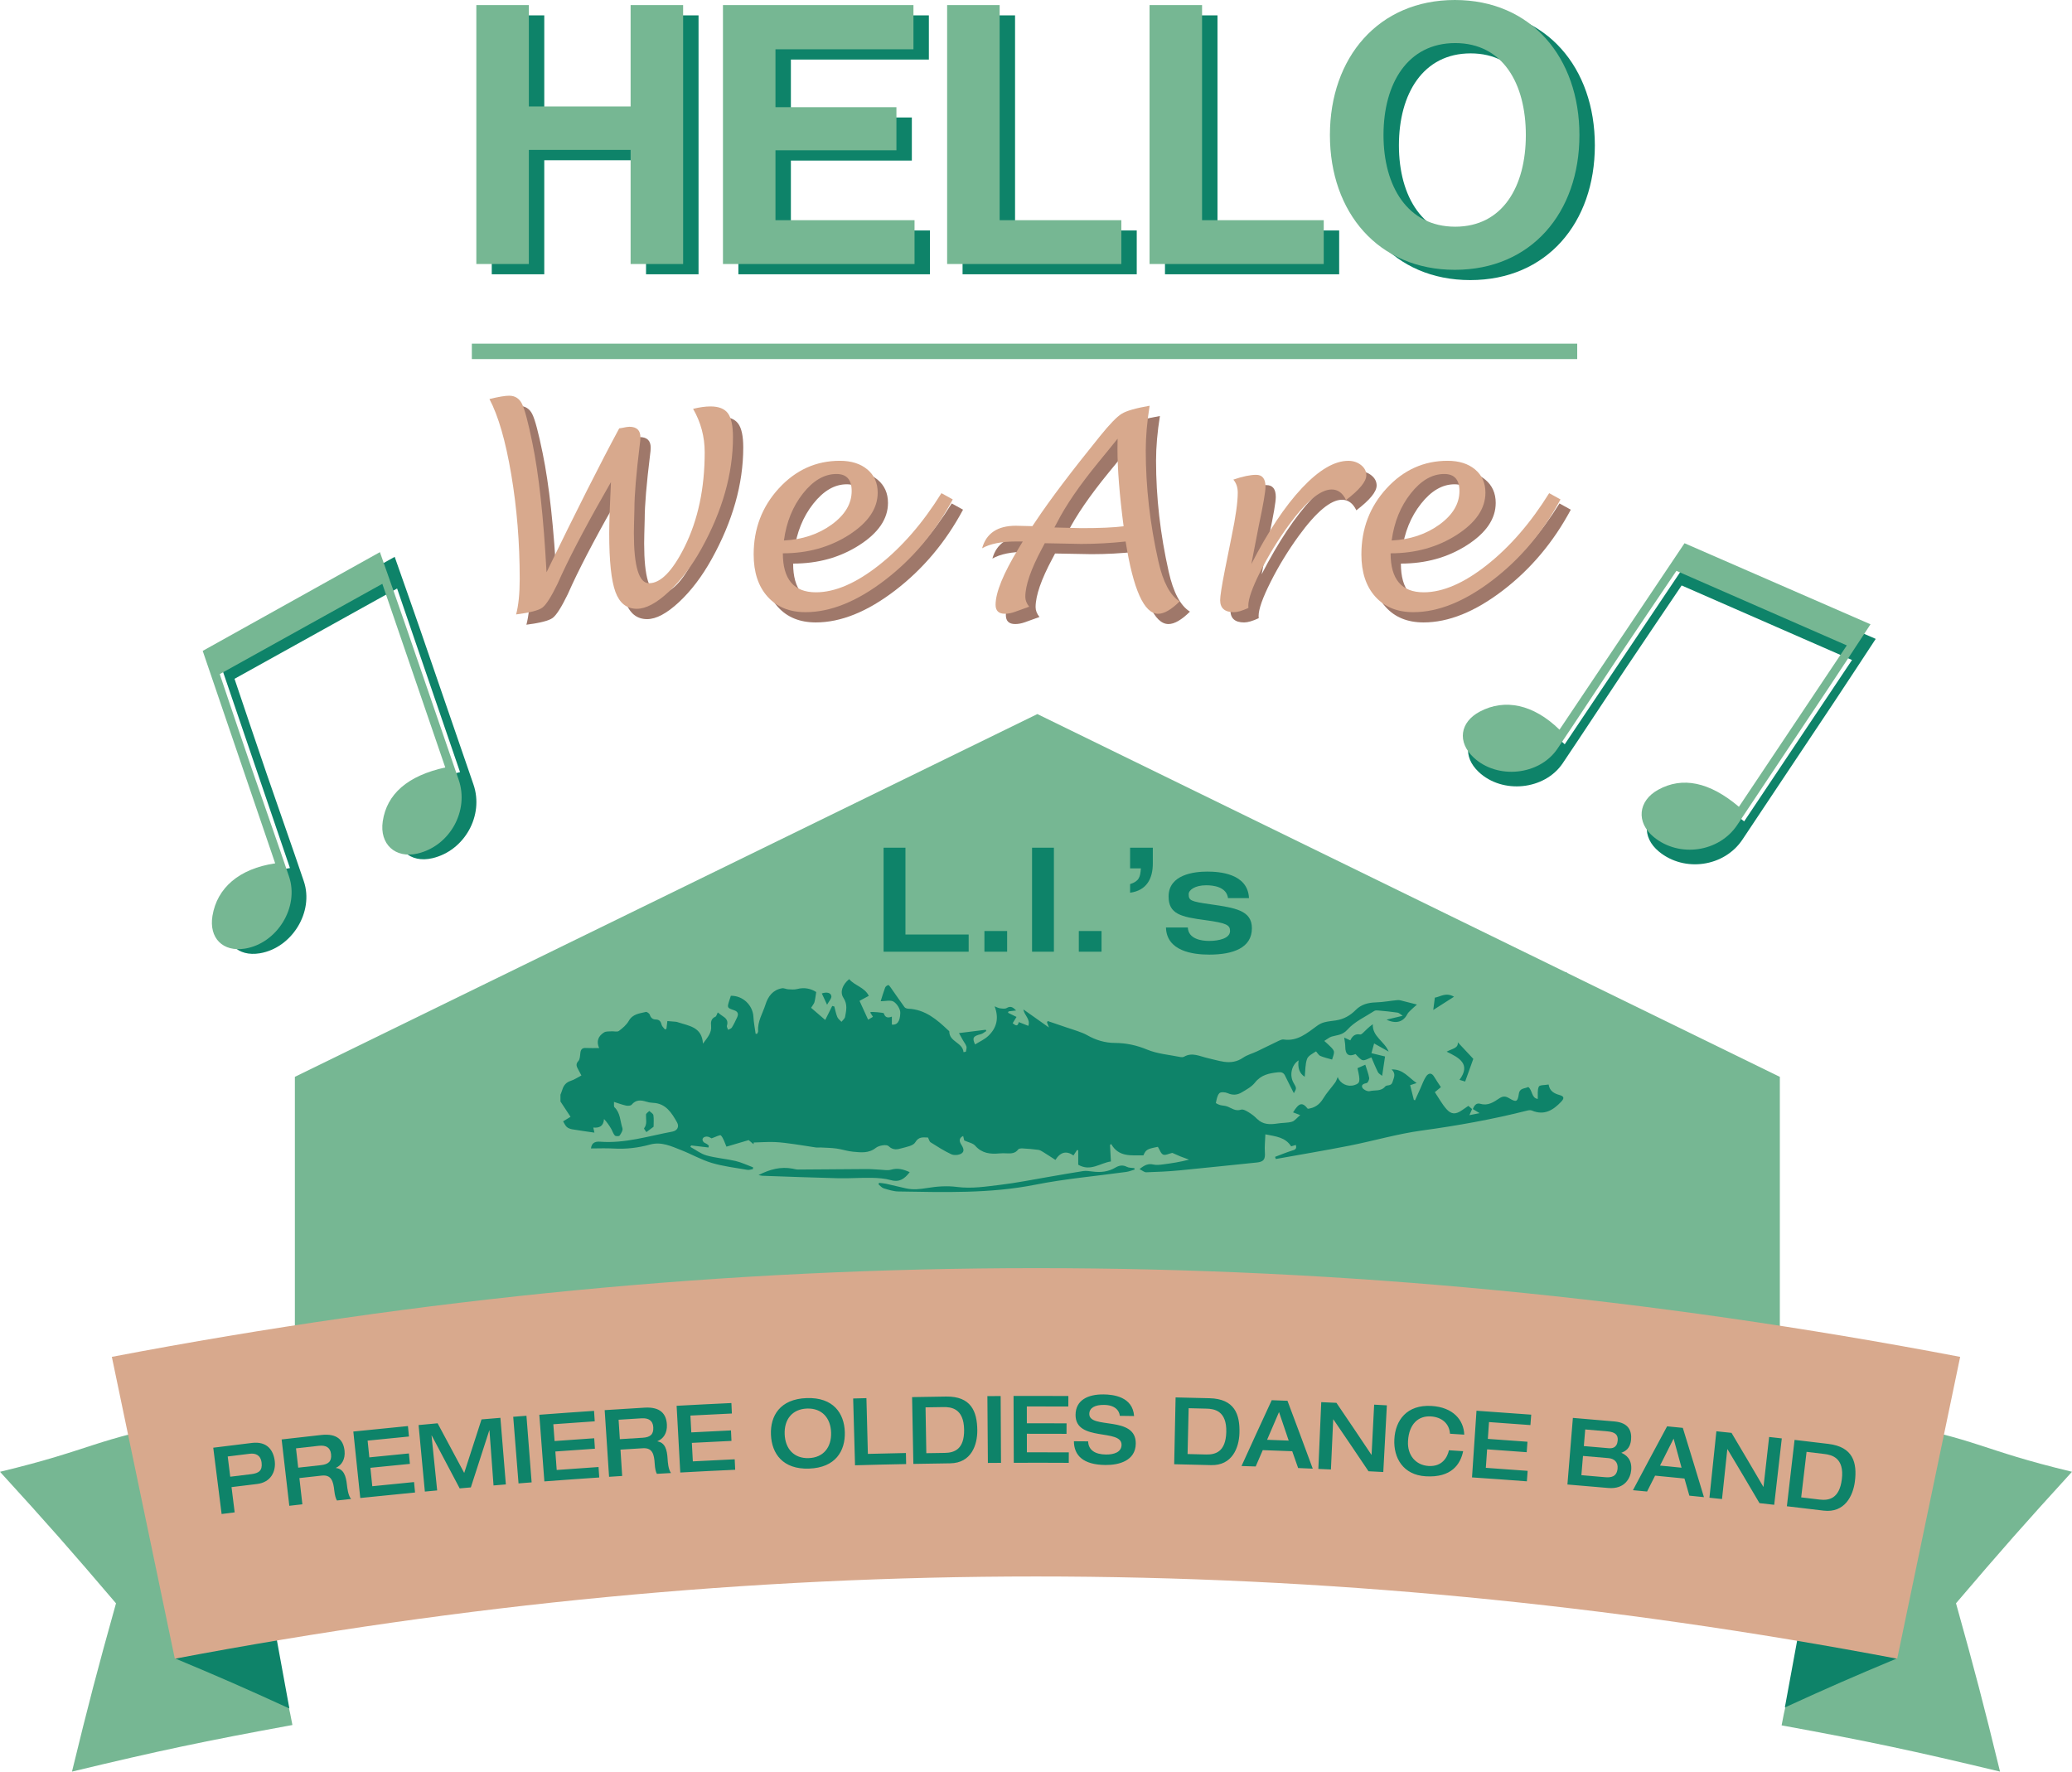 <?xml version="1.0" encoding="utf-8"?>
<!-- Generator: Adobe Illustrator 16.0.4, SVG Export Plug-In . SVG Version: 6.00 Build 0)  -->
<!DOCTYPE svg PUBLIC "-//W3C//DTD SVG 1.1//EN" "http://www.w3.org/Graphics/SVG/1.1/DTD/svg11.dtd">
<svg version="1.1" id="Layer_1" xmlns="http://www.w3.org/2000/svg" xmlns:xlink="http://www.w3.org/1999/xlink" x="0px" y="0px"
	 width="298.662px" height="255.357px" viewBox="0 0 298.662 255.357" enable-background="new 0 0 298.662 255.357"
	 xml:space="preserve">
<g>
	<path fill="#76B793" d="M27.146,204.924c3.201,17.486,11.804,26.23,15.003,43.719c-12.762,2.336-19.122,3.678-31.773,6.716
		c2.364-9.707,3.632-14.561,6.345-24.256c-6.531-7.666-9.875-11.462-16.72-18.96C13.597,208.876,13.43,207.434,27.146,204.924z"/>
	<path fill="#76B793" d="M288.288,255.357c-12.539-3.009-18.839-4.344-31.484-6.665c3.209-17.484,11.815-26.229,15.025-43.712
		c13.589,2.495,13.357,3.926,26.833,7.161c-6.847,7.498-10.188,11.293-16.72,18.957C284.653,240.796,285.923,245.65,288.288,255.357
		z"/>
	<path fill="#0E8369" d="M273.479,239.024c-6.566,2.746-9.812,4.167-16.207,7.09c0.729-3.963,1.094-5.947,1.821-9.911
		C264.858,237.26,267.735,237.827,273.479,239.024z"/>
	<path fill="#0E8369" d="M41.712,246.26c-6.522-2.984-9.827-4.436-16.527-7.236c5.859-1.225,8.796-1.799,14.677-2.875
		C40.603,240.193,40.972,242.217,41.712,246.26z"/>
</g>
<g>
	<g>
		<path fill="#0E8369" d="M70.883,2.213h7.569v14.616H93.12V2.213h7.569v37.323H93.12V23.093H78.452v16.443h-7.569V2.213z"/>
		<path fill="#0E8369" d="M106.432,2.213h27.458v6.369H114v8.354h17.435v6.211H114v10.073h20.045v6.316h-27.614L106.432,2.213
			L106.432,2.213z"/>
		<path fill="#0E8369" d="M138.743,2.213h7.569v31.007h17.541v6.316h-25.107L138.743,2.213L138.743,2.213z"/>
		<path fill="#0E8369" d="M167.923,2.213h7.568v31.007h17.54v6.316h-25.108V2.213z"/>
		<path fill="#0E8369" d="M193.919,20.953c0-11.171,6.994-19.471,18.008-19.471c11.016,0,17.958,8.3,17.958,19.471
			s-6.942,19.419-17.958,19.419C200.913,40.372,193.919,32.124,193.919,20.953z M222.159,20.953c0-7.464-3.342-13.259-10.18-13.259
			s-10.336,5.794-10.336,13.259c0,7.413,3.498,13.207,10.336,13.207S222.159,28.365,222.159,20.953z"/>
	</g>
	<g>
		<path fill="#76B793" d="M68.661,0.731h7.569v14.616h14.668V0.731h7.569v37.323h-7.569V21.611H76.229v16.443H68.66L68.661,0.731
			L68.661,0.731z"/>
		<path fill="#76B793" d="M104.209,0.731h27.458V7.1h-19.889v8.352h17.435v6.211h-17.435v10.075h20.045v6.316h-27.614V0.731z"/>
		<path fill="#76B793" d="M136.521,0.731h7.569v31.007h17.54v6.316h-25.108L136.521,0.731L136.521,0.731z"/>
		<path fill="#76B793" d="M165.7,0.731h7.568v31.007h17.539v6.316H165.7V0.731z"/>
		<path fill="#76B793" d="M191.696,19.471C191.696,8.3,198.69,0,209.704,0c11.015,0,17.958,8.3,17.958,19.473
			c0,11.171-6.943,19.418-17.958,19.418C198.69,38.889,191.696,30.642,191.696,19.471z M219.937,19.471
			c0-7.466-3.34-13.261-10.18-13.261c-6.838,0-10.336,5.794-10.336,13.261c0,7.411,3.498,13.205,10.336,13.205
			C216.597,32.677,219.937,26.883,219.937,19.471z"/>
	</g>
</g>
<g>
	<path fill="#0E8369" d="M225.543,107.282c6.051-9.026,11.978-17.863,18.021-26.875c8.908,3.883,17.666,7.698,26.807,11.682
		c-2.096,3.185-4.073,6.219-6.079,9.232c-4.369,6.567-8.763,13.117-13.126,19.686c-2.609,3.934-8.354,4.777-12.041,1.742
		c-2.562-2.104-2.27-5.207,0.643-6.812c3.486-1.924,7.397-1.139,11.637,2.459c5.125-7.667,10.232-15.312,15.549-23.266
		c-8.237-3.604-16.249-7.107-24.559-10.743c-2.703,4.007-5.402,7.981-8.074,11.979c-3.037,4.545-6.021,9.127-9.076,13.659
		c-2.604,3.86-8.686,4.461-12.096,1.25c-2.359-2.221-1.97-5.072,0.9-6.601C217.657,102.762,221.789,103.62,225.543,107.282z"/>
	<path fill="#76B793" d="M224.789,105.176c6.052-9.024,11.979-17.861,18.021-26.875c8.908,3.885,17.666,7.698,26.808,11.684
		c-2.097,3.183-4.073,6.217-6.08,9.23c-4.368,6.566-8.763,13.117-13.125,19.687c-2.612,3.932-8.354,4.775-12.042,1.743
		c-2.561-2.106-2.27-5.207,0.643-6.812c3.487-1.925,7.397-1.137,11.637,2.459c5.125-7.667,10.233-15.312,15.55-23.264
		c-8.238-3.604-16.25-7.109-24.56-10.745c-2.701,4.006-5.402,7.983-8.072,11.979c-3.039,4.547-6.021,9.129-9.078,13.659
		c-2.604,3.861-8.687,4.461-12.096,1.25c-2.358-2.221-1.97-5.07,0.9-6.599C216.903,100.656,221.035,101.514,224.789,105.176z"/>
</g>
<g>
	<path fill="#0E8369" d="M41.796,125.12c-3.509-10.285-6.943-20.354-10.446-30.624c8.489-4.729,16.833-9.381,25.542-14.232
		c1.261,3.596,2.474,7.009,3.656,10.432c2.573,7.456,5.119,14.92,7.696,22.374c1.543,4.46-1.266,9.54-5.916,10.632
		c-3.227,0.759-5.516-1.353-5.028-4.64c0.585-3.94,3.582-6.574,9.012-7.765c-2.99-8.723-5.972-17.422-9.073-26.469
		c-7.86,4.365-15.505,8.611-23.435,13.015c1.548,4.578,3.073,9.138,4.632,13.686c1.772,5.172,3.609,10.321,5.358,15.5
		c1.492,4.411-1.718,9.611-6.339,10.377c-3.196,0.53-5.227-1.511-4.701-4.719C33.42,128.651,36.608,125.885,41.796,125.12z"/>
	<path fill="#76B793" d="M39.665,124.443c-3.509-10.285-6.942-20.356-10.446-30.624c8.489-4.73,16.833-9.381,25.543-14.234
		c1.261,3.598,2.475,7.009,3.656,10.435c2.573,7.455,5.119,14.919,7.696,22.373c1.543,4.461-1.266,9.54-5.916,10.633
		c-3.227,0.758-5.516-1.354-5.028-4.642c0.584-3.939,3.582-6.571,9.011-7.763c-2.989-8.724-5.971-17.423-9.072-26.47
		c-7.861,4.366-15.506,8.612-23.435,13.015c1.548,4.578,3.073,9.137,4.632,13.686c1.772,5.172,3.608,10.32,5.358,15.501
		c1.492,4.409-1.718,9.61-6.339,10.377c-3.196,0.527-5.226-1.513-4.701-4.721C31.289,127.973,34.477,125.208,39.665,124.443z"/>
</g>
<rect x="68.013" y="49.534" fill="#76B793" width="159.33" height="2.224"/>
<g>
	<g>
		<path fill="#9F786A" d="M75.876,90.047c0.346-1.308,0.519-3.019,0.519-5.133c0-5.204-0.407-10.218-1.221-15.043
			s-1.861-8.449-3.143-10.872c1.307-0.317,2.256-0.479,2.845-0.479c0.846,0,1.464,0.396,1.855,1.187
			c0.391,0.792,0.887,2.664,1.49,5.618c0.936,4.537,1.615,10.752,2.038,18.647c4.28-8.817,7.772-15.731,10.477-20.743
			c0.167-0.025,0.289-0.044,0.365-0.06C91.64,63.057,92.005,63,92.197,63c1.064,0,1.596,0.506,1.596,1.521
			c0,0.295-0.032,0.66-0.096,1.096c-0.513,4.166-0.769,7.241-0.769,9.228l-0.058,2.191l-0.019,1.307c0,4.808,0.73,7.209,2.191,7.209
			c1.666,0,3.371-1.74,5.114-5.227c1.935-3.894,2.902-8.442,2.902-13.643c0-2.242-0.557-4.33-1.672-6.266
			c0.923-0.229,1.762-0.345,2.519-0.345c1.179,0,2.012,0.33,2.499,0.99c0.487,0.66,0.73,1.803,0.73,3.43
			c0,5.265-1.519,10.632-4.556,16.102c-1.397,2.513-2.97,4.58-4.719,6.207c-1.75,1.627-3.278,2.44-4.585,2.44
			c-1.461,0-2.489-0.813-3.085-2.441c-0.596-1.627-0.894-4.438-0.894-8.438c0-1.604,0.083-4.062,0.25-7.382
			c-3.088,5.36-5.447,9.788-7.074,13.275l-0.636,1.405c-0.913,1.873-1.635,3.008-2.169,3.406
			C79.132,89.463,77.869,89.791,75.876,90.047z"/>
		<path fill="#9F786A" d="M114.324,81.236c0,3.747,1.589,5.62,4.768,5.62c2.755,0,5.792-1.312,9.112-3.934
			c3.319-2.622,6.312-6.072,8.978-10.356l1.634,0.899c-2.512,4.688-5.777,8.568-9.794,11.644s-7.827,4.608-11.428,4.608
			c-2.307,0-4.13-0.741-5.469-2.229c-1.339-1.486-2.009-3.518-2.009-6.094c0-3.716,1.214-6.896,3.643-9.535
			c2.429-2.642,5.354-3.96,8.776-3.96c1.653,0,2.976,0.417,3.97,1.249c0.993,0.833,1.49,1.947,1.49,3.343
			c0,2.293-1.381,4.323-4.143,6.091C121.087,80.353,117.912,81.236,114.324,81.236z M114.478,79.391
			c2.678-0.143,4.976-0.907,6.892-2.302c1.916-1.394,2.874-3.004,2.874-4.832c0-1.636-0.73-2.452-2.191-2.452
			c-1.743,0-3.352,0.933-4.825,2.799C115.753,74.469,114.836,76.732,114.478,79.391z"/>
		<path fill="#9F786A" d="M152.079,79.782l-0.385,0.73c-1.614,3.012-2.421,5.344-2.421,6.996c0,0.487,0.186,0.963,0.557,1.424
			c-0.308,0.103-1,0.353-2.076,0.75c-0.5,0.179-0.974,0.269-1.422,0.269c-0.897,0-1.346-0.43-1.346-1.288
			c0-1.781,1.108-4.499,3.326-8.151l0.596-0.979h-0.98c-2.102,0-3.729,0.327-4.883,0.979c0.602-2.164,2.223-3.247,4.863-3.247
			l2.384,0.058l0.52-0.771c2.013-3.022,5.088-7.094,9.229-12.207c1.396-1.729,2.439-2.807,3.133-3.229
			c0.692-0.423,2.031-0.808,4.02-1.153c-0.371,2.309-0.559,4.453-0.559,6.439c0,5.268,0.608,10.604,1.826,16.014
			c0.666,2.975,1.688,4.891,3.059,5.748c-1.205,1.192-2.236,1.788-3.098,1.788c-2.023,0-3.588-3.473-4.688-10.419
			c-2.115,0.231-4.25,0.346-6.402,0.346L152.079,79.782z M153.464,77.513l3.883,0.096c2.652,0,4.686-0.089,6.094-0.271
			c-0.59-4.499-0.885-8.228-0.885-11.188l0.021-1.442c-0.424,0.538-1.371,1.705-2.846,3.499c-2.666,3.27-4.621,6.12-5.862,8.557
			L153.464,77.513z"/>
		<path fill="#9F786A" d="M181.435,89.105c-0.877,0.41-1.578,0.613-2.104,0.613c-1.312,0-1.973-0.575-1.973-1.729
			c0-0.589,0.23-2.057,0.691-4.402l0.963-4.787c0.588-2.845,0.883-4.951,0.883-6.323c0-0.743-0.211-1.365-0.633-1.865
			c1.344-0.461,2.44-0.692,3.286-0.692c0.897,0,1.347,0.57,1.347,1.711c0,0.705-0.317,2.559-0.955,5.558l-1.086,5.594
			c2.418-4.703,4.854-8.359,7.309-10.967c2.449-2.608,4.676-3.912,6.674-3.912c0.703,0,1.312,0.202,1.824,0.604
			c0.512,0.404,0.77,0.896,0.77,1.473c0,0.896-0.976,2.089-2.924,3.575c-0.484-1.013-1.178-1.52-2.07-1.52
			c-1.627,0-3.699,1.73-6.223,5.19c-1.562,2.151-2.918,4.373-4.068,6.659c-1.151,2.288-1.729,3.921-1.729,4.895L181.435,89.105z"/>
		<path fill="#9F786A" d="M201.927,81.236c0,3.747,1.588,5.62,4.768,5.62c2.756,0,5.793-1.312,9.111-3.934
			c3.318-2.622,6.312-6.072,8.979-10.356l1.635,0.899c-2.512,4.688-5.775,8.568-9.795,11.644s-7.826,4.608-11.43,4.608
			c-2.307,0-4.131-0.741-5.469-2.229c-1.34-1.486-2.01-3.518-2.01-6.094c0-3.716,1.215-6.896,3.643-9.535
			c2.432-2.642,5.354-3.96,8.777-3.96c1.652,0,2.975,0.417,3.969,1.249c0.992,0.833,1.49,1.947,1.49,3.343
			c0,2.293-1.382,4.323-4.143,6.091C208.688,80.353,205.515,81.236,201.927,81.236z M202.08,79.391
			c2.679-0.143,4.976-0.907,6.892-2.302c1.916-1.394,2.875-3.004,2.875-4.832c0-1.636-0.729-2.452-2.19-2.452
			c-1.743,0-3.353,0.933-4.825,2.799C203.354,74.469,202.438,76.732,202.08,79.391z"/>
	</g>
	<g>
		<path fill="#D8A98D" d="M74.394,88.565c0.346-1.31,0.519-3.021,0.519-5.133c0-5.204-0.407-10.22-1.221-15.043
			c-0.814-4.825-1.861-8.449-3.143-10.872c1.307-0.319,2.256-0.479,2.845-0.479c0.846,0,1.464,0.396,1.855,1.188
			s0.887,2.664,1.49,5.616c0.936,4.537,1.615,10.752,2.038,18.647c4.28-8.817,7.772-15.731,10.477-20.743
			c0.167-0.023,0.289-0.044,0.365-0.058c0.539-0.115,0.904-0.173,1.096-0.173c1.064,0,1.596,0.506,1.596,1.519
			c0,0.295-0.032,0.66-0.096,1.096c-0.513,4.166-0.769,7.241-0.769,9.229l-0.058,2.189l-0.019,1.309c0,4.806,0.73,7.209,2.191,7.209
			c1.666,0,3.371-1.742,5.114-5.229c1.935-3.894,2.902-8.44,2.902-13.643c0-2.242-0.557-4.33-1.672-6.264
			c0.923-0.229,1.762-0.347,2.519-0.347c1.179,0,2.012,0.33,2.499,0.99c0.487,0.66,0.73,1.803,0.73,3.43
			c0,5.267-1.519,10.634-4.556,16.104c-1.397,2.511-2.97,4.58-4.719,6.207c-1.75,1.627-3.278,2.438-4.585,2.438
			c-1.461,0-2.489-0.812-3.085-2.439c-0.596-1.627-0.894-4.44-0.894-8.439c0-1.602,0.083-4.062,0.25-7.382
			c-3.088,5.362-5.447,9.788-7.074,13.277l-0.636,1.403c-0.913,1.873-1.635,3.01-2.169,3.406
			C77.649,87.981,76.386,88.308,74.394,88.565z"/>
		<path fill="#D8A98D" d="M112.842,79.754c0,3.747,1.589,5.62,4.768,5.62c2.755,0,5.792-1.311,9.112-3.932
			c3.319-2.622,6.312-6.074,8.978-10.358l1.634,0.901c-2.512,4.688-5.777,8.566-9.794,11.642s-7.827,4.61-11.428,4.61
			c-2.307,0-4.13-0.743-5.469-2.23c-1.339-1.484-2.009-3.518-2.009-6.094c0-3.716,1.214-6.895,3.643-9.535
			c2.429-2.64,5.354-3.96,8.776-3.96c1.653,0,2.976,0.417,3.97,1.249c0.993,0.833,1.49,1.947,1.49,3.343
			c0,2.293-1.381,4.323-4.143,6.093C119.605,78.87,116.43,79.754,112.842,79.754z M112.996,77.908
			c2.678-0.141,4.976-0.907,6.892-2.3c1.916-1.396,2.874-3.004,2.874-4.832c0-1.636-0.73-2.454-2.191-2.454
			c-1.743,0-3.352,0.933-4.825,2.799C114.271,72.988,113.354,75.25,112.996,77.908z"/>
		<path fill="#D8A98D" d="M150.597,78.299l-0.385,0.73c-1.614,3.012-2.421,5.344-2.421,6.998c0,0.487,0.186,0.961,0.557,1.422
			c-0.308,0.103-1,0.353-2.076,0.75c-0.5,0.179-0.974,0.269-1.422,0.269c-0.897,0-1.346-0.43-1.346-1.286
			c0-1.781,1.108-4.499,3.326-8.151l0.596-0.98h-0.98c-2.102,0-3.729,0.327-4.883,0.98c0.602-2.166,2.223-3.249,4.863-3.249
			l2.384,0.058l0.519-0.769c2.012-3.024,5.088-7.094,9.229-12.207c1.396-1.73,2.44-2.807,3.133-3.229
			c0.691-0.423,2.031-0.808,4.019-1.151c-0.371,2.307-0.558,4.453-0.558,6.438c0,5.27,0.607,10.605,1.826,16.016
			c0.666,2.973,1.687,4.889,3.058,5.748c-1.205,1.19-2.236,1.786-3.097,1.786c-2.023,0-3.588-3.473-4.688-10.419
			c-2.114,0.231-4.249,0.348-6.401,0.348L150.597,78.299z M151.981,76.031l3.883,0.096c2.652,0,4.684-0.089,6.094-0.269
			c-0.59-4.499-0.885-8.229-0.885-11.188l0.02-1.44c-0.423,0.538-1.371,1.705-2.845,3.499c-2.666,3.268-4.62,6.12-5.863,8.555
			L151.981,76.031z"/>
		<path fill="#D8A98D" d="M179.951,87.623c-0.876,0.41-1.577,0.615-2.104,0.615c-1.312,0-1.971-0.577-1.971-1.73
			c0-0.589,0.23-2.057,0.691-4.4l0.961-4.787c0.59-2.845,0.885-4.953,0.885-6.325c0-0.743-0.211-1.365-0.635-1.865
			c1.346-0.461,2.44-0.69,3.287-0.69c0.896,0,1.347,0.568,1.347,1.711c0,0.705-0.317,2.557-0.954,5.556l-1.087,5.594
			c2.419-4.702,4.854-8.357,7.308-10.967c2.451-2.606,4.676-3.912,6.674-3.912c0.703,0,1.312,0.202,1.824,0.605
			s0.768,0.894,0.768,1.471c0,0.897-0.973,2.089-2.922,3.576c-0.484-1.012-1.178-1.521-2.07-1.521c-1.626,0-3.699,1.73-6.223,5.19
			c-1.561,2.153-2.918,4.373-4.068,6.661c-1.151,2.288-1.729,3.919-1.729,4.893L179.951,87.623z"/>
		<path fill="#D8A98D" d="M200.444,79.754c0,3.747,1.588,5.62,4.768,5.62c2.754,0,5.792-1.311,9.111-3.932
			c3.318-2.622,6.312-6.074,8.977-10.358l1.635,0.901c-2.512,4.688-5.775,8.566-9.795,11.642c-4.018,3.074-7.826,4.61-11.428,4.61
			c-2.307,0-4.131-0.743-5.469-2.23c-1.34-1.484-2.01-3.518-2.01-6.094c0-3.716,1.215-6.895,3.643-9.535
			c2.43-2.64,5.354-3.96,8.775-3.96c1.654,0,2.977,0.417,3.971,1.249c0.992,0.833,1.49,1.947,1.49,3.343
			c0,2.293-1.383,4.323-4.144,6.093C207.207,78.87,204.032,79.754,200.444,79.754z M200.599,77.908
			c2.678-0.141,4.977-0.907,6.893-2.3c1.916-1.396,2.874-3.004,2.874-4.832c0-1.636-0.73-2.454-2.191-2.454
			c-1.741,0-3.353,0.933-4.823,2.799C201.872,72.988,200.956,75.25,200.599,77.908z"/>
	</g>
</g>
<rect x="26.831" y="199.552" fill="#0E8369" width="245" height="20"/>
<rect x="78.831" y="140.178" fill="#0E8369" width="147" height="36.5"/>
<path fill="#76B793" d="M149.528,102.925L42.504,155.217v39.018H256.55v-39.018L149.528,102.925z M210.13,150.235
	c0.746,0.797,1.477,1.576,2.235,2.387c-0.38,1.06-0.771,2.146-1.175,3.271c-0.312-0.097-0.534-0.161-0.815-0.245
	c1.663-2.252-0.009-3.177-1.851-4.058C209.347,151.135,210.222,151.099,210.13,150.235z M206.821,143.801
	c0.768-0.113,1.597-0.818,2.763-0.133c-0.985,0.631-1.88,1.2-2.991,1.91C206.679,144.92,206.741,144.425,206.821,143.801z
	 M119.835,143.588c0.046,0.331-0.345,0.725-0.619,1.234c-0.355-0.763-0.557-1.194-0.757-1.625
	C119.112,142.963,119.763,143.061,119.835,143.588z M120.837,169.832c-3.647-0.087-7.293-0.23-10.94-0.356
	c-0.128-0.006-0.256-0.043-0.562-0.1c1.654-0.847,3.213-1.244,4.914-0.926c0.263,0.049,0.528,0.129,0.791,0.127
	c3.302-0.02,6.604-0.056,9.904-0.072c0.64-0.004,1.279,0.068,1.919,0.094c0.528,0.02,1.091,0.141,1.575,0
	c0.956-0.279,1.785-0.053,2.688,0.355c-0.721,0.941-1.462,1.5-2.7,1.152c-0.893-0.25-1.856-0.316-2.792-0.334
	C124.037,169.743,122.436,169.87,120.837,169.832z M162.33,168.922c-4.36,0.607-8.767,0.981-13.076,1.837
	c-6.559,1.303-13.15,1.083-19.753,0.981c-0.709-0.012-1.426-0.242-2.116-0.451c-0.288-0.088-0.513-0.385-0.766-0.588
	c0.033-0.068,0.068-0.136,0.102-0.203c0.33,0.039,0.667,0.055,0.99,0.126c0.97,0.214,1.931,0.464,2.901,0.673
	c1.009,0.217,1.988,0.115,3.018-0.057c1.413-0.236,2.903-0.34,4.315-0.154c2.126,0.277,4.187-0.06,6.254-0.307
	c2.338-0.279,4.653-0.75,6.978-1.145c1.653-0.277,3.303-0.588,4.961-0.837c0.441-0.063,0.91,0.019,1.362,0.072
	c1.147,0.144,2.239,0.042,3.265-0.567c0.516-0.307,1.064-0.432,1.674-0.108c0.302,0.158,0.703,0.124,1.061,0.177
	c0.018,0.068,0.031,0.139,0.05,0.207C163.144,168.696,162.744,168.866,162.33,168.922z M225.032,158.801
	c-1.166,1.233-2.449,2.023-4.221,1.273c-0.199-0.086-0.48-0.045-0.705,0.012c-5.006,1.267-10.068,2.172-15.188,2.872
	c-3.502,0.479-6.928,1.491-10.403,2.177c-3.529,0.697-7.078,1.284-10.619,1.922c-0.035-0.104-0.068-0.203-0.104-0.308
	c0.792-0.298,1.574-0.625,2.38-0.882c0.41-0.131,0.808-0.182,0.609-0.834c-0.229,0.068-0.464,0.139-0.673,0.201
	c-0.844-1.324-2.196-1.425-3.715-1.731c-0.033,0.942-0.133,1.778-0.072,2.604c0.072,1.017-0.17,1.354-1.199,1.46
	c-3.716,0.373-7.428,0.781-11.146,1.135c-1.578,0.15-3.164,0.221-4.75,0.27c-0.283,0.012-0.576-0.262-0.972-0.455
	c0.681-0.562,1.239-0.846,2.009-0.66c0.42,0.1,0.896,0.039,1.336-0.018c1.25-0.157,2.494-0.35,3.795-0.689
	c-0.427-0.158-0.855-0.307-1.278-0.477c-0.427-0.174-0.845-0.369-1.138-0.498c-0.492,0.109-1.002,0.391-1.321,0.246
	c-0.341-0.15-0.499-0.707-0.757-1.117c-1.545,0.298-1.728,0.4-2.086,1.228c-1.72-0.026-3.551,0.3-4.647-1.636
	c-0.058,0.047-0.11,0.094-0.168,0.141c0.042,0.756,0.083,1.51,0.13,2.375c-1.548,0.215-2.947,1.504-4.711,0.469
	c0-0.66,0-1.369,0-2.078c-0.059-0.014-0.113-0.025-0.173-0.041c-0.149,0.232-0.304,0.467-0.515,0.787
	c-0.994-0.709-1.867-0.52-2.6,0.64c-0.605-0.393-1.176-0.771-1.758-1.129c-0.219-0.136-0.458-0.287-0.703-0.321
	c-0.745-0.102-1.496-0.162-2.248-0.205c-0.221-0.015-0.553,0.007-0.655,0.145c-0.438,0.591-1.03,0.594-1.657,0.564
	c-0.35-0.017-0.702-0.023-1.048,0.01c-1.323,0.123-2.524-0.002-3.494-1.11c-0.326-0.373-0.964-0.476-1.578-0.755
	c-0.022-0.09-0.083-0.344-0.158-0.65c-0.718,0.34-0.506,0.885-0.255,1.273c0.321,0.498,0.491,0.999-0.057,1.293
	c-0.382,0.205-1.021,0.247-1.408,0.066c-1.033-0.481-2.002-1.105-2.97-1.715c-0.18-0.113-0.236-0.421-0.377-0.692
	c-0.652,0.005-1.309-0.204-1.845,0.702c-0.291,0.492-1.242,0.644-1.926,0.837c-0.648,0.187-1.26,0.327-1.923-0.308
	c-0.286-0.273-1.378-0.093-1.812,0.251c-1.052,0.831-2.178,0.661-3.309,0.562c-0.797-0.068-1.574-0.348-2.37-0.457
	c-0.75-0.104-1.514-0.109-2.272-0.152c-0.238-0.016-0.483,0.029-0.717-0.004c-1.022-0.147-2.04-0.33-3.063-0.471
	c-0.954-0.129-1.911-0.271-2.87-0.309c-1.004-0.039-2.012,0.041-3.019,0.066c-0.005,0.084-0.01,0.171-0.014,0.255
	c-0.243-0.204-0.486-0.407-0.71-0.599c-1.156,0.342-2.286,0.674-3.204,0.945c-0.249-0.557-0.41-1.188-0.794-1.619
	c-0.124-0.139-0.839,0.251-1.346,0.42c-0.126-0.051-0.419-0.267-0.704-0.258c-0.594,0.019-0.793,0.479-0.406,0.828
	c0.117,0.104,0.283,0.148,0.418,0.236c0.104,0.068,0.195,0.158,0.291,0.238c-0.016,0.092-0.032,0.185-0.048,0.273
	c-0.832-0.1-1.663-0.197-2.494-0.296c-0.038,0.069-0.076,0.142-0.114,0.212c0.775,0.424,1.505,1.004,2.334,1.232
	c1.358,0.379,2.792,0.477,4.169,0.797c0.869,0.204,1.692,0.604,2.536,0.918c-0.011,0.085-0.021,0.169-0.031,0.253
	c-0.266,0.041-0.545,0.153-0.796,0.108c-1.713-0.299-3.459-0.5-5.119-0.993c-1.523-0.452-2.935-1.271-4.425-1.854
	c-1.43-0.561-2.848-1.249-4.478-0.801c-1.72,0.473-3.472,0.684-5.265,0.574c-1.084-0.062-2.176-0.012-3.255-0.012
	c0.088-0.684,0.442-1.039,1.313-0.971c3.573,0.277,6.968-0.812,10.418-1.455c0.715-0.135,1.025-0.707,0.672-1.334
	c-0.779-1.381-1.618-2.746-3.487-2.814c-0.318-0.012-0.644-0.072-0.948-0.17c-0.792-0.25-1.5-0.29-2.107,0.439
	c-0.132,0.158-0.535,0.184-0.784,0.133c-0.545-0.115-1.071-0.318-1.765-0.535c0.026,0.336-0.046,0.656,0.075,0.771
	c0.869,0.824,0.806,2.004,1.148,3.018c0.096,0.285-0.189,0.754-0.406,1.062c-0.081,0.114-0.576,0.119-0.688-0.004
	c-0.243-0.266-0.344-0.654-0.535-0.979c-0.284-0.48-0.596-0.944-1.027-1.399c-0.08,1.026-0.651,1.312-1.546,1.227
	c0.054,0.245,0.088,0.397,0.162,0.733c-1.119-0.163-2.149-0.301-3.173-0.475c-0.284-0.049-0.601-0.154-0.808-0.339
	c-0.233-0.208-0.359-0.536-0.532-0.812c0.327-0.198,0.653-0.398,1.072-0.657c-0.437-0.662-0.946-1.437-1.455-2.206
	c0-0.322,0-0.646,0-0.971c0.091-0.244,0.195-0.486,0.271-0.736c0.194-0.632,0.553-1.059,1.221-1.271
	c0.522-0.168,0.993-0.495,1.528-0.771c-0.174-0.326-0.304-0.559-0.422-0.793c-0.211-0.42-0.491-0.777-0.022-1.285
	c0.252-0.271,0.244-0.807,0.302-1.229c0.07-0.494,0.304-0.689,0.81-0.656c0.584,0.035,1.171,0.008,1.887,0.008
	c-0.443-0.98-0.113-1.745,0.715-2.255c0.284-0.177,0.713-0.128,1.078-0.155c0.355-0.025,0.815,0.119,1.05-0.053
	c0.544-0.402,1.106-0.879,1.432-1.455c0.57-1.004,1.546-1.063,2.459-1.285c0.156-0.037,0.51,0.219,0.569,0.404
	c0.146,0.451,0.418,0.678,0.859,0.684c0.533,0.01,0.732,0.293,0.851,0.775c0.061,0.244,0.316,0.443,0.483,0.667
	c0.069-0.034,0.138-0.067,0.207-0.104c0.039-0.33,0.079-0.661,0.132-1.112c0.425,0.033,0.837,0.064,1.25,0.104
	c0.105,0.01,0.209,0.048,0.312,0.082c1.572,0.521,3.436,0.67,3.567,3.072c0.671-0.914,1.288-1.566,1.173-2.595
	c-0.053-0.476-0.013-1.026,0.608-1.28c0.16-0.066,0.22-0.373,0.356-0.627c0.228,0.174,0.482,0.395,0.764,0.571
	c0.511,0.322,0.754,0.718,0.553,1.347c-0.052,0.158,0.108,0.388,0.172,0.586c0.183-0.104,0.439-0.162,0.536-0.319
	c0.293-0.479,0.542-0.988,0.774-1.502c0.216-0.476,0.094-0.815-0.443-0.997c-1.029-0.35-1.025-0.363-0.693-1.412
	c0.072-0.229,0.15-0.455,0.222-0.674c1.731-0.031,3.171,1.361,3.254,3.049c0.04,0.812,0.208,1.619,0.317,2.432
	c0.073,0,0.146,0,0.219,0c0.051-0.132,0.151-0.266,0.142-0.392c-0.108-1.398,0.661-2.558,1.055-3.813
	c0.373-1.192,1.066-2.127,2.388-2.358c0.281-0.05,0.596,0.134,0.898,0.149c0.422,0.021,0.868,0.066,1.267-0.037
	c1.068-0.279,2.015-0.059,2.764,0.432c-0.09,0.545-0.138,1.008-0.254,1.453c-0.058,0.224-0.24,0.416-0.486,0.817
	c0.643,0.554,1.324,1.14,2.038,1.755c0.403-0.809,0.707-1.412,1.008-2.02c0.101,0.025,0.202,0.051,0.303,0.076
	c0.137,0.508,0.231,1.031,0.429,1.512c0.111,0.271,0.395,0.469,0.601,0.697c0.181-0.236,0.477-0.453,0.522-0.713
	c0.16-0.92,0.396-1.764-0.241-2.748c-0.548-0.846-0.119-1.919,0.831-2.693c0.785,0.945,2.22,1.166,2.827,2.41
	c-0.502,0.271-0.913,0.494-1.336,0.725c0.427,0.936,0.824,1.806,1.241,2.718c0.194-0.118,0.418-0.253,0.693-0.419
	c-0.136-0.216-0.255-0.404-0.374-0.59c0.009-0.031,0.008-0.062,0.024-0.082c0.068-0.088,1.889,0.06,1.92,0.169
	c0.173,0.599,0.564,0.716,1.157,0.476c0,0.424,0,0.789,0,1.149c0.716,0.099,1.183-0.38,1.215-1.688
	c0.013-0.552-0.474-1.317-0.96-1.62c-0.449-0.275-1.203-0.059-1.869-0.059c0.207-0.648,0.399-1.318,0.644-1.967
	c0.062-0.164,0.277-0.318,0.453-0.367c0.078-0.021,0.249,0.219,0.349,0.357c0.662,0.939,1.306,1.895,1.986,2.82
	c0.104,0.143,0.364,0.228,0.557,0.234c2.419,0.104,4.107,1.555,5.74,3.104c0.058,0.059,0.162,0.115,0.162,0.173
	c-0.001,1.519,1.927,1.568,2.049,2.983c0.113-0.019,0.226-0.037,0.339-0.057c0.035-0.254,0.152-0.531,0.084-0.752
	c-0.1-0.326-0.335-0.608-0.508-0.912c-0.156-0.273-0.304-0.549-0.566-1.026c1.388-0.175,2.62-0.329,3.852-0.481
	c0.029,0.059,0.059,0.117,0.089,0.178c-0.265,0.158-0.511,0.391-0.796,0.461c-1.112,0.271-1.265,0.537-0.825,1.479
	c0.646-0.406,1.386-0.727,1.927-1.25c1.176-1.135,1.553-2.531,0.888-4.243c0.324,0.122,0.548,0.259,0.786,0.284
	c0.318,0.038,0.713,0.107,0.955-0.039c0.582-0.352,0.919-0.097,1.363,0.352c-0.43,0.051-0.761,0.09-1.09,0.129
	c-0.028,0.064-0.056,0.133-0.084,0.2c0.387,0.188,0.773,0.378,1.23,0.602c-0.214,0.351-0.376,0.612-0.556,0.903
	c0.381,0.299,0.705,0.58,0.882-0.16c0.455,0.18,0.873,0.344,1.377,0.544c0.328-1.005-0.586-1.489-0.708-2.366
	c1.172,0.829,2.343,1.658,3.683,2.605c-0.143-0.358-0.215-0.535-0.283-0.713c0.029-0.074,0.059-0.148,0.09-0.225
	c0.889,0.305,1.775,0.608,2.665,0.908c0.554,0.188,1.114,0.353,1.661,0.552c0.467,0.171,0.943,0.338,1.371,0.583
	c1.242,0.709,2.566,1.11,3.99,1.117c1.629,0.008,3.135,0.331,4.668,0.966c1.479,0.612,3.16,0.737,4.757,1.062
	c0.177,0.036,0.407,0.038,0.556-0.047c1.182-0.674,2.275-0.044,3.395,0.204c0.785,0.174,1.561,0.416,2.354,0.53
	c0.977,0.146,1.896,0.005,2.764-0.593c0.584-0.404,1.315-0.59,1.973-0.897c1.064-0.507,2.117-1.038,3.184-1.546
	c0.209-0.098,0.463-0.204,0.678-0.174c2.01,0.293,3.379-0.928,4.832-1.979c0.308-0.225,0.668-0.407,1.032-0.502
	c0.542-0.143,1.11-0.187,1.667-0.271c1.127-0.174,2.057-0.69,2.861-1.505c0.793-0.802,1.803-1.062,2.928-1.093
	c1.04-0.028,2.073-0.24,3.113-0.33c0.285-0.025,0.584,0.086,0.873,0.156c0.561,0.135,1.117,0.282,1.912,0.486
	c-0.363,0.326-0.649,0.568-0.916,0.829c-0.176,0.173-0.369,0.354-0.479,0.565c-0.562,1.1-1.616,1.449-2.993,0.783
	c0.849-0.201,1.506-0.358,2.334-0.558c-0.31-0.193-0.515-0.421-0.748-0.456c-0.912-0.137-1.834-0.219-2.754-0.305
	c-0.197-0.018-0.44-0.033-0.591,0.063c-1.321,0.856-2.851,1.546-3.864,2.686c-0.729,0.82-1.479,0.772-2.281,1.009
	c-0.344,0.104-0.639,0.369-1.066,0.629c0.389,0.357,0.73,0.644,1.032,0.967c0.17,0.183,0.377,0.434,0.371,0.648
	c-0.011,0.357-0.179,0.713-0.277,1.07c-0.569-0.17-1.164-0.291-1.705-0.528c-0.264-0.115-0.584-0.675-0.618-0.649
	c-0.475,0.318-1.125,0.628-1.289,1.095c-0.277,0.789-0.236,1.688-0.332,2.565c-0.777-0.486-1.031-1.326-0.886-2.365
	c-1.028,0.666-1.346,2.168-0.723,3.24c0.448,0.777,0.448,0.777,0.041,1.488c-0.435-0.857-0.862-1.677-1.261-2.508
	c-0.221-0.467-0.545-0.559-1.034-0.504c-1.271,0.139-2.437,0.365-3.314,1.49c-0.477,0.605-1.241,1.012-1.932,1.422
	c-0.618,0.369-1.284,0.42-2.002,0.096c-0.347-0.156-0.996-0.199-1.193,0.007c-0.315,0.331-0.396,0.907-0.504,1.396
	c-0.014,0.059,0.388,0.248,0.613,0.312c0.317,0.091,0.671,0.076,0.979,0.188c0.659,0.233,1.211,0.75,2.036,0.476
	c0.291-0.098,0.757,0.172,1.084,0.369c0.435,0.262,0.849,0.581,1.203,0.94c0.863,0.868,1.892,0.856,2.986,0.683
	c0.688-0.111,1.407-0.064,2.067-0.255c0.396-0.114,0.7-0.547,1.189-0.955c-0.514-0.194-0.771-0.291-1.032-0.392
	c0.858-1.398,1.339-1.513,2.123-0.516c0.992-0.119,1.694-0.606,2.224-1.484c0.494-0.82,1.164-1.533,1.729-2.312
	c0.164-0.229,0.239-0.516,0.36-0.79c0.351,0.964,1.41,1.478,2.388,1.174c0.854-0.265,0.905-0.513,0.462-2.44
	c0.335-0.148,0.688-0.308,1.128-0.502c0.206,0.666,0.447,1.269,0.556,1.893c0.041,0.235-0.185,0.717-0.354,0.75
	c-0.437,0.086-0.836,0.252-0.627,0.662c0.147,0.287,0.748,0.586,1.051,0.507c0.742-0.196,1.622,0.081,2.236-0.667
	c0.235-0.288,0.864-0.003,1.055-0.635c0.187-0.625,0.556-1.191-0.125-1.827c1.666-0.062,2.442,1.179,3.61,1.96
	c-0.344,0.111-0.603,0.197-0.938,0.309c0.179,0.703,0.354,1.412,0.533,2.123c0.06,0.017,0.115,0.03,0.176,0.045
	c0.269-0.597,0.533-1.193,0.806-1.791c0.256-0.558,0.449-1.156,0.795-1.652c0.313-0.455,0.769-0.586,1.141,0.045
	c0.299,0.506,0.639,0.987,0.98,1.514c-0.273,0.229-0.515,0.425-0.871,0.722c0.551,0.819,1.021,1.698,1.664,2.431
	c0.715,0.814,1.351,0.793,2.262,0.166c0.289-0.197,0.576-0.396,0.902-0.62c0.185,0.155,0.356,0.303,0.541,0.458
	c-0.123,0.277-0.229,0.52-0.386,0.879c0.49-0.096,0.888-0.174,1.468-0.288c-0.425-0.258-0.687-0.415-0.978-0.593
	c0.219-0.506,0.481-0.936,1.114-0.749c1.064,0.31,1.894-0.249,2.679-0.776c0.535-0.357,0.906-0.354,1.437-0.037
	c1.029,0.617,1.235,0.535,1.403-0.624c0.128-0.884,0.862-0.726,1.356-0.994c0.634,0.473,0.438,1.588,1.373,1.726
	c0.031-0.607-0.082-1.275,0.154-1.779c0.118-0.252,0.875-0.203,1.409-0.303c0.146,0.967,0.829,1.309,1.603,1.524
	C225.519,158.04,225.448,158.362,225.032,158.801z M93.116,160.663c0.01-0.184,0.309-0.352,0.475-0.526
	c0.205,0.198,0.552,0.378,0.59,0.604c0.087,0.533,0.029,1.092,0.029,1.668c-0.278,0.207-0.616,0.457-1.037,0.771
	c-0.121-0.191-0.376-0.483-0.331-0.544C93.323,162.014,93.082,161.328,93.116,160.663z M199.644,152.28
	c-0.123,0.826-0.258,1.717-0.42,2.791c-0.217-0.182-0.492-0.311-0.598-0.521c-0.352-0.695-0.641-1.426-0.951-2.139
	c-1.316,0.574-1.216,0.668-2.287-0.479c-0.992,0.432-1.479,0.065-1.478-1.064c0.002-0.392-0.089-0.785-0.152-1.308
	c0.347,0.155,0.599,0.271,0.88,0.396c0.277-0.596,0.682-0.992,1.422-0.847c0.109,0.021,0.275-0.105,0.377-0.204
	c0.442-0.427,0.869-0.869,1.441-1.275c-0.082,1.783,1.657,2.426,2.288,3.949c-0.837-0.47-1.452-0.812-2.099-1.178
	c-0.146,0.525-0.25,0.908-0.385,1.402C198.306,151.956,198.933,152.108,199.644,152.28z"/>
<g>
	<path fill="#D8A98D" d="M135.992,202.816c-0.861,0.013-1.722,0.023-2.583,0.04c0.037,2.203,0.075,4.404,0.112,6.606
		c0.889-0.015,1.777-0.026,2.666-0.041c1.364-0.02,2.812-0.507,2.782-3.324C138.935,202.967,137.061,202.8,135.992,202.816z"/>
	<path fill="#D8A98D" d="M173.916,203.041c-0.86-0.021-1.722-0.044-2.583-0.062c-0.051,2.203-0.104,4.402-0.154,6.605
		c0.889,0.021,1.777,0.043,2.666,0.066c1.364,0.035,2.83-0.396,2.913-3.213C176.851,203.309,174.985,203.069,173.916,203.041z"/>
	<path fill="#D8A98D" d="M182.64,207.532c1.039,0.037,2.076,0.076,3.115,0.115c-0.463-1.371-0.928-2.744-1.395-4.115
		C183.784,204.865,183.211,206.198,182.64,207.532z"/>
	<path fill="#D8A98D" d="M92.457,204.436c-1.098,0.064-2.195,0.135-3.292,0.205c0.06,0.933,0.119,1.864,0.179,2.799
		c1.094-0.069,2.188-0.139,3.282-0.203c1.051-0.063,1.602-0.436,1.539-1.511C94.107,204.731,93.46,204.375,92.457,204.436z"/>
	<path fill="#D8A98D" d="M36.013,209.543c-1.063,0.129-2.126,0.26-3.189,0.393c0.121,0.973,0.242,1.943,0.363,2.918
		c1.013-0.125,2.026-0.25,3.04-0.372c1.073-0.13,1.617-0.507,1.481-1.646C37.567,209.657,36.747,209.456,36.013,209.543z"/>
	<path fill="#D8A98D" d="M45.948,208.397c-1.094,0.121-2.188,0.242-3.281,0.367c0.105,0.93,0.211,1.856,0.317,2.785
		c1.09-0.123,2.181-0.244,3.271-0.363c1.047-0.115,1.58-0.515,1.464-1.585C47.612,208.608,46.949,208.288,45.948,208.397z"/>
	<path fill="#D8A98D" d="M231.854,210.174c-1.227-0.105-2.451-0.213-3.68-0.314c-0.076,0.924-0.152,1.846-0.23,2.77
		c1.131,0.097,2.261,0.191,3.391,0.291c0.844,0.074,1.716-0.022,1.827-1.26C233.241,210.772,232.702,210.249,231.854,210.174z"/>
	<path fill="#D8A98D" d="M116.324,203.029c-2.139,0.075-3.304,1.58-3.221,3.696c0.083,2.113,1.351,3.521,3.471,3.446
		c2.12-0.072,3.287-1.563,3.222-3.683C119.73,204.374,118.463,202.954,116.324,203.029z"/>
	<path fill="#D8A98D" d="M262.97,209.577c-0.854-0.104-1.712-0.207-2.568-0.309c-0.26,2.188-0.519,4.376-0.775,6.562
		c0.885,0.104,1.77,0.21,2.65,0.317c1.357,0.163,2.859-0.125,3.209-2.923C265.871,210.122,264.033,209.704,262.97,209.577z"/>
	<path fill="#D8A98D" d="M16.121,195.577c3.631,17.402,5.447,26.105,9.078,43.51c83.38-15.801,164.886-15.811,248.268,0
		c3.63-17.402,5.444-26.104,9.075-43.508C193.187,178.522,105.479,178.528,16.121,195.577z M37.051,213.903
		c-1.226,0.146-2.452,0.297-3.678,0.449c0.151,1.213,0.302,2.428,0.453,3.641c-0.627,0.078-1.254,0.156-1.881,0.236
		c-0.402-3.188-0.805-6.37-1.207-9.557c1.858-0.233,3.717-0.465,5.577-0.688c2.22-0.269,3.11,1.085,3.29,2.625
		C39.774,212.071,39.078,213.659,37.051,213.903z M48.57,216.28c-0.167-0.254-0.308-0.729-0.383-1.425
		c-0.148-1.367-0.429-2.313-1.817-2.162c-1.072,0.118-2.144,0.237-3.215,0.358c0.143,1.262,0.286,2.521,0.43,3.779
		c-0.628,0.07-1.256,0.145-1.883,0.215c-0.369-3.188-0.738-6.377-1.107-9.564c1.911-0.223,3.822-0.438,5.734-0.646
		c2.311-0.252,3.177,0.784,3.335,2.272c0.132,1.247-0.429,2.094-1.245,2.466c0.001,0.009,0.002,0.019,0.003,0.027
		c1.1,0.126,1.445,1.093,1.589,2.446c0.048,0.456,0.175,1.527,0.595,2.014C49.927,216.133,49.248,216.206,48.57,216.28z
		 M51.93,215.921c-0.333-3.19-0.667-6.386-1.001-9.579c2.624-0.271,5.248-0.535,7.873-0.789c0.048,0.503,0.097,1.004,0.145,1.506
		c-1.987,0.188-3.973,0.388-5.959,0.592c0.083,0.805,0.165,1.607,0.248,2.414c1.901-0.194,3.802-0.383,5.704-0.566
		c0.048,0.502,0.096,1.002,0.145,1.504c-1.898,0.185-3.797,0.371-5.695,0.566c0.091,0.885,0.182,1.771,0.272,2.656
		c2.006-0.205,4.012-0.404,6.019-0.6c0.048,0.502,0.097,1.003,0.145,1.504C57.192,215.383,54.561,215.647,51.93,215.921z
		 M71.14,214.113c-0.196-2.646-0.393-5.292-0.588-7.938c-0.009,0-0.017,0.001-0.026,0.002c-0.895,2.736-1.781,5.477-2.657,8.217
		c-0.537,0.047-1.074,0.094-1.61,0.142c-1.334-2.544-2.677-5.087-4.03-7.626c-0.008,0.002-0.017,0.002-0.025,0.003
		c0.27,2.64,0.54,5.278,0.81,7.917c-0.591,0.055-1.182,0.111-1.773,0.166c-0.302-3.195-0.604-6.392-0.906-9.588
		c0.915-0.086,1.83-0.172,2.744-0.255c1.286,2.384,2.564,4.77,3.833,7.158c0.823-2.573,1.656-5.146,2.496-7.718
		c0.907-0.075,1.813-0.15,2.721-0.227c0.262,3.199,0.524,6.398,0.786,9.598C72.322,214.014,71.731,214.063,71.14,214.113z
		 M74.743,213.818c-0.256-3.2-0.512-6.4-0.767-9.603c0.636-0.051,1.271-0.101,1.907-0.148c0.25,3.201,0.499,6.399,0.748,9.602
		C76.001,213.717,75.373,213.768,74.743,213.818z M78.467,213.528c-0.243-3.201-0.486-6.402-0.729-9.604
		c2.628-0.197,5.258-0.389,7.888-0.563c0.034,0.503,0.068,1.005,0.102,1.507c-1.99,0.135-3.98,0.275-5.97,0.422
		c0.06,0.81,0.12,1.615,0.179,2.422c1.904-0.141,3.809-0.273,5.714-0.402c0.034,0.502,0.068,1.004,0.102,1.507
		c-1.902,0.129-3.804,0.264-5.705,0.401c0.065,0.891,0.131,1.776,0.196,2.664c2.01-0.146,4.02-0.29,6.03-0.426
		c0.034,0.502,0.068,1.006,0.102,1.508C83.739,213.139,81.103,213.328,78.467,213.528z M94.684,212.438
		c-0.154-0.263-0.271-0.74-0.312-1.441c-0.081-1.373-0.314-2.332-1.707-2.248c-1.075,0.064-2.15,0.131-3.226,0.199
		c0.081,1.266,0.162,2.531,0.243,3.797c-0.63,0.039-1.26,0.08-1.89,0.122c-0.211-3.203-0.422-6.407-0.633-9.61
		c1.917-0.126,3.835-0.246,5.753-0.359c2.317-0.139,3.131,0.938,3.215,2.435c0.07,1.253-0.531,2.069-1.363,2.401
		c0,0.01,0.001,0.019,0.001,0.025c1.091,0.182,1.387,1.164,1.464,2.523c0.026,0.459,0.1,1.535,0.495,2.039
		C96.045,212.36,95.365,212.399,94.684,212.438z M98.056,212.248c-0.176-3.206-0.352-6.411-0.527-9.616
		c2.631-0.145,5.263-0.275,7.895-0.398c0.023,0.503,0.047,1.006,0.07,1.51c-1.992,0.092-3.984,0.191-5.976,0.296
		c0.043,0.81,0.085,1.616,0.128,2.425c1.907-0.102,3.813-0.193,5.72-0.284c0.023,0.505,0.047,1.007,0.07,1.511
		c-1.904,0.088-3.807,0.184-5.71,0.283c0.047,0.89,0.094,1.777,0.141,2.668c2.012-0.106,4.023-0.206,6.035-0.301
		c0.023,0.502,0.047,1.008,0.07,1.51C103.333,211.969,100.694,212.102,98.056,212.248z M116.627,211.683
		c-3.805,0.135-5.389-2.173-5.501-4.882s1.294-5.146,5.146-5.282c3.852-0.134,5.424,2.202,5.502,4.911
		C121.851,209.141,120.432,211.552,116.627,211.683z M123.245,211.206c-0.089-3.209-0.179-6.418-0.269-9.627
		c0.637-0.018,1.274-0.035,1.912-0.051c0.069,2.678,0.139,5.355,0.208,8.035c1.828-0.047,3.656-0.089,5.484-0.125
		c0.011,0.528,0.021,1.061,0.032,1.592C128.156,211.079,125.7,211.135,123.245,211.206z M136.964,210.923
		c-1.771,0.024-3.541,0.054-5.311,0.085c-0.061-3.209-0.122-6.419-0.182-9.629c1.636-0.029,3.271-0.057,4.907-0.08
		c3.571-0.047,4.468,2.109,4.492,4.859C140.888,208.237,140.028,210.885,136.964,210.923z M142.396,210.868
		c-0.024-3.211-0.048-6.42-0.072-9.631c0.637-0.005,1.275-0.009,1.912-0.012c0.017,3.21,0.035,6.42,0.052,9.631
		C143.657,210.858,143.026,210.863,142.396,210.868z M154.052,210.854c-2.642-0.016-5.283-0.018-7.924-0.007
		c-0.011-3.212-0.022-6.423-0.033-9.633c2.634-0.009,5.267-0.007,7.903,0.008c-0.002,0.503-0.005,1.007-0.008,1.511
		c-1.993-0.01-3.987-0.016-5.981-0.01c0.001,0.809,0.002,1.615,0.003,2.428c1.909-0.004,3.817,0,5.725,0.008
		c-0.002,0.504-0.004,1.008-0.008,1.512c-1.903-0.01-3.812-0.012-5.714-0.01c0.001,0.891,0.002,1.781,0.003,2.671
		c2.014-0.003,4.027,0.001,6.042,0.011C154.056,209.846,154.054,210.35,154.052,210.854z M159.342,211.165
		c-3.239-0.033-4.532-1.396-4.546-3.423c0.684,0.004,1.367,0.009,2.051,0.015c0.041,1.27,1.021,1.883,2.574,1.898
		c1.148,0.012,2.229-0.338,2.242-1.391c0.029-2.396-6.653-0.382-6.63-4.326c0.012-2.146,1.815-2.973,4.034-2.947
		c1.4,0.012,4.205,0.321,4.404,3.117c-0.688-0.01-1.373-0.021-2.061-0.028c-0.055-0.741-0.682-1.562-2.271-1.577
		c-1.272-0.014-2.117,0.398-2.125,1.304c-0.021,2.259,6.762,0.167,6.698,4.286C163.677,210.573,161.259,211.184,159.342,211.165z
		 M178.657,206.577c-0.066,2.078-1.031,4.688-4.096,4.604c-1.771-0.049-3.539-0.092-5.312-0.127
		c0.065-3.212,0.138-6.422,0.204-9.631c1.636,0.035,3.271,0.074,4.904,0.117C177.933,201.635,178.743,203.828,178.657,206.577z
		 M187.116,211.602c-0.282-0.809-0.566-1.615-0.852-2.423c-1.416-0.058-2.832-0.108-4.248-0.157
		c-0.341,0.784-0.68,1.567-1.018,2.354c-0.682-0.021-1.359-0.045-2.043-0.064c1.438-3.166,2.893-6.33,4.354-9.489
		c0.756,0.027,1.514,0.056,2.27,0.085c1.229,3.259,2.439,6.521,3.643,9.785C188.521,211.661,187.819,211.631,187.116,211.602z
		 M199.39,212.177c-0.711-0.035-1.42-0.072-2.131-0.109c-1.675-2.498-3.363-4.993-5.066-7.482c-0.008-0.001-0.018-0.002-0.023-0.002
		c-0.107,2.408-0.219,4.814-0.328,7.225c-0.604-0.027-1.211-0.057-1.814-0.08c0.141-3.208,0.279-6.415,0.418-9.623
		c0.729,0.03,1.461,0.062,2.189,0.098c1.694,2.49,3.375,4.985,5.041,7.484c0.01,0,0.018,0.001,0.025,0.002
		c0.124-2.407,0.246-4.814,0.371-7.223c0.609,0.031,1.223,0.063,1.832,0.098C199.731,205.767,199.562,208.973,199.39,212.177z
		 M205.923,211.307c1.967,0.117,2.713-1.266,2.93-2.267c0.685,0.044,1.365,0.087,2.049,0.132c-0.393,1.896-1.694,3.848-5.396,3.621
		c-3.246-0.191-4.667-2.646-4.521-5.354c0.146-2.705,1.779-4.999,5.359-4.785c3.135,0.188,4.648,2.051,4.715,4.136
		c-0.686-0.045-1.369-0.089-2.055-0.132c-0.098-1.467-1.175-2.4-2.775-2.497c-1.756-0.104-3.137,1.062-3.276,3.564
		C202.835,209.735,204.056,211.195,205.923,211.307z M220.597,205.411c-1.988-0.15-3.979-0.295-5.969-0.433
		c-0.057,0.808-0.111,1.612-0.168,2.423c1.904,0.131,3.811,0.27,5.714,0.412c-0.038,0.502-0.075,1.004-0.112,1.507
		c-1.9-0.146-3.805-0.28-5.705-0.413c-0.062,0.889-0.123,1.777-0.186,2.665c2.01,0.14,4.02,0.284,6.029,0.437
		c-0.038,0.502-0.076,1.007-0.114,1.509c-2.636-0.2-5.271-0.39-7.907-0.565c0.215-3.203,0.43-6.406,0.646-9.609
		c2.63,0.18,5.26,0.365,7.888,0.564C220.673,204.407,220.636,204.909,220.597,205.411z M235.121,211.931
		c-0.099,1.073-0.888,2.761-3.313,2.546c-1.959-0.176-3.918-0.34-5.877-0.501c0.262-3.2,0.524-6.399,0.787-9.601
		c2,0.164,4,0.334,6,0.514c2.072,0.184,2.499,1.4,2.387,2.625c-0.125,1.367-0.905,1.689-1.408,1.891
		C234.371,209.696,235.271,210.319,235.121,211.931z M243.507,215.584c-0.234-0.824-0.47-1.646-0.705-2.471
		c-1.412-0.141-2.822-0.279-4.234-0.414c-0.387,0.764-0.771,1.525-1.156,2.289c-0.68-0.064-1.355-0.127-2.037-0.19
		c1.628-3.071,3.271-6.144,4.924-9.208c0.754,0.072,1.51,0.146,2.264,0.223c1.028,3.328,2.045,6.654,3.047,9.986
		C244.906,215.727,244.206,215.655,243.507,215.584z M255.737,216.901c-0.707-0.08-1.416-0.16-2.122-0.24
		c-1.523-2.596-3.062-5.188-4.613-7.775c-0.009-0.002-0.017-0.002-0.024-0.003c-0.256,2.396-0.51,4.793-0.764,7.189
		c-0.604-0.063-1.206-0.128-1.811-0.19c0.334-3.191,0.666-6.386,0.998-9.578c0.729,0.075,1.455,0.152,2.184,0.229
		c1.543,2.589,3.072,5.181,4.587,7.775c0.009,0.001,0.017,0.002,0.024,0.003c0.271-2.396,0.539-4.79,0.809-7.187
		c0.607,0.068,1.217,0.139,1.826,0.207C256.467,210.522,256.103,213.711,255.737,216.901z M267.366,213.545
		c-0.262,2.062-1.473,4.568-4.52,4.195c-1.762-0.215-3.521-0.424-5.283-0.629c0.371-3.189,0.74-6.378,1.11-9.566
		c1.628,0.189,3.257,0.383,4.884,0.58C267.108,208.559,267.712,210.817,267.366,213.545z"/>
	<path fill="#D8A98D" d="M239.278,211.25c1.035,0.102,2.07,0.201,3.104,0.303c-0.379-1.396-0.761-2.795-1.146-4.189
		C240.583,208.657,239.931,209.954,239.278,211.25z"/>
	<path fill="#D8A98D" d="M231.722,206.318c-1.074-0.095-2.146-0.188-3.224-0.276c-0.067,0.797-0.134,1.595-0.201,2.395
		c1.183,0.1,2.363,0.199,3.545,0.305c0.531,0.047,1.239-0.025,1.337-1.115C233.249,206.833,232.825,206.415,231.722,206.318z"/>
</g>
<g>
	<path fill="#0E8369" d="M127.364,122.187h3.149v12.514h9.112v2.478h-12.262V122.187z"/>
	<path fill="#0E8369" d="M141.896,134.197h3.275v2.981h-3.275V134.197z"/>
	<path fill="#0E8369" d="M148.763,122.187h3.148v14.991h-3.148V122.187z"/>
	<path fill="#0E8369" d="M155.503,134.197h3.275v2.981h-3.275V134.197z"/>
	<path fill="#0E8369" d="M162.895,122.187h3.275v2.268c0,2.205-0.903,3.905-3.275,4.22v-1.238c1.28-0.42,1.47-0.987,1.554-2.268
		h-1.554V122.187z"/>
	<path fill="#0E8369" d="M171.214,133.693c0.084,1.68,2.016,1.932,3.064,1.932c1.449,0,3.023-0.378,3.023-1.428
		c0-0.86-0.482-1.155-3.611-1.575c-3.443-0.461-5.248-0.86-5.248-3.4c0-3.171,3.695-3.591,5.563-3.591
		c1.722,0,5.858,0.252,6.026,3.821h-3.023c-0.231-1.659-2.163-1.848-3.15-1.848c-1.637,0-2.52,0.693-2.52,1.281
		c0,0.902,0.273,1.049,3.066,1.448c3.652,0.524,6.047,0.882,6.047,3.464c0,2.835-2.709,3.801-6.152,3.801
		c-2.373,0-6.131-0.504-6.236-3.905H171.214z"/>
</g>
</svg>
